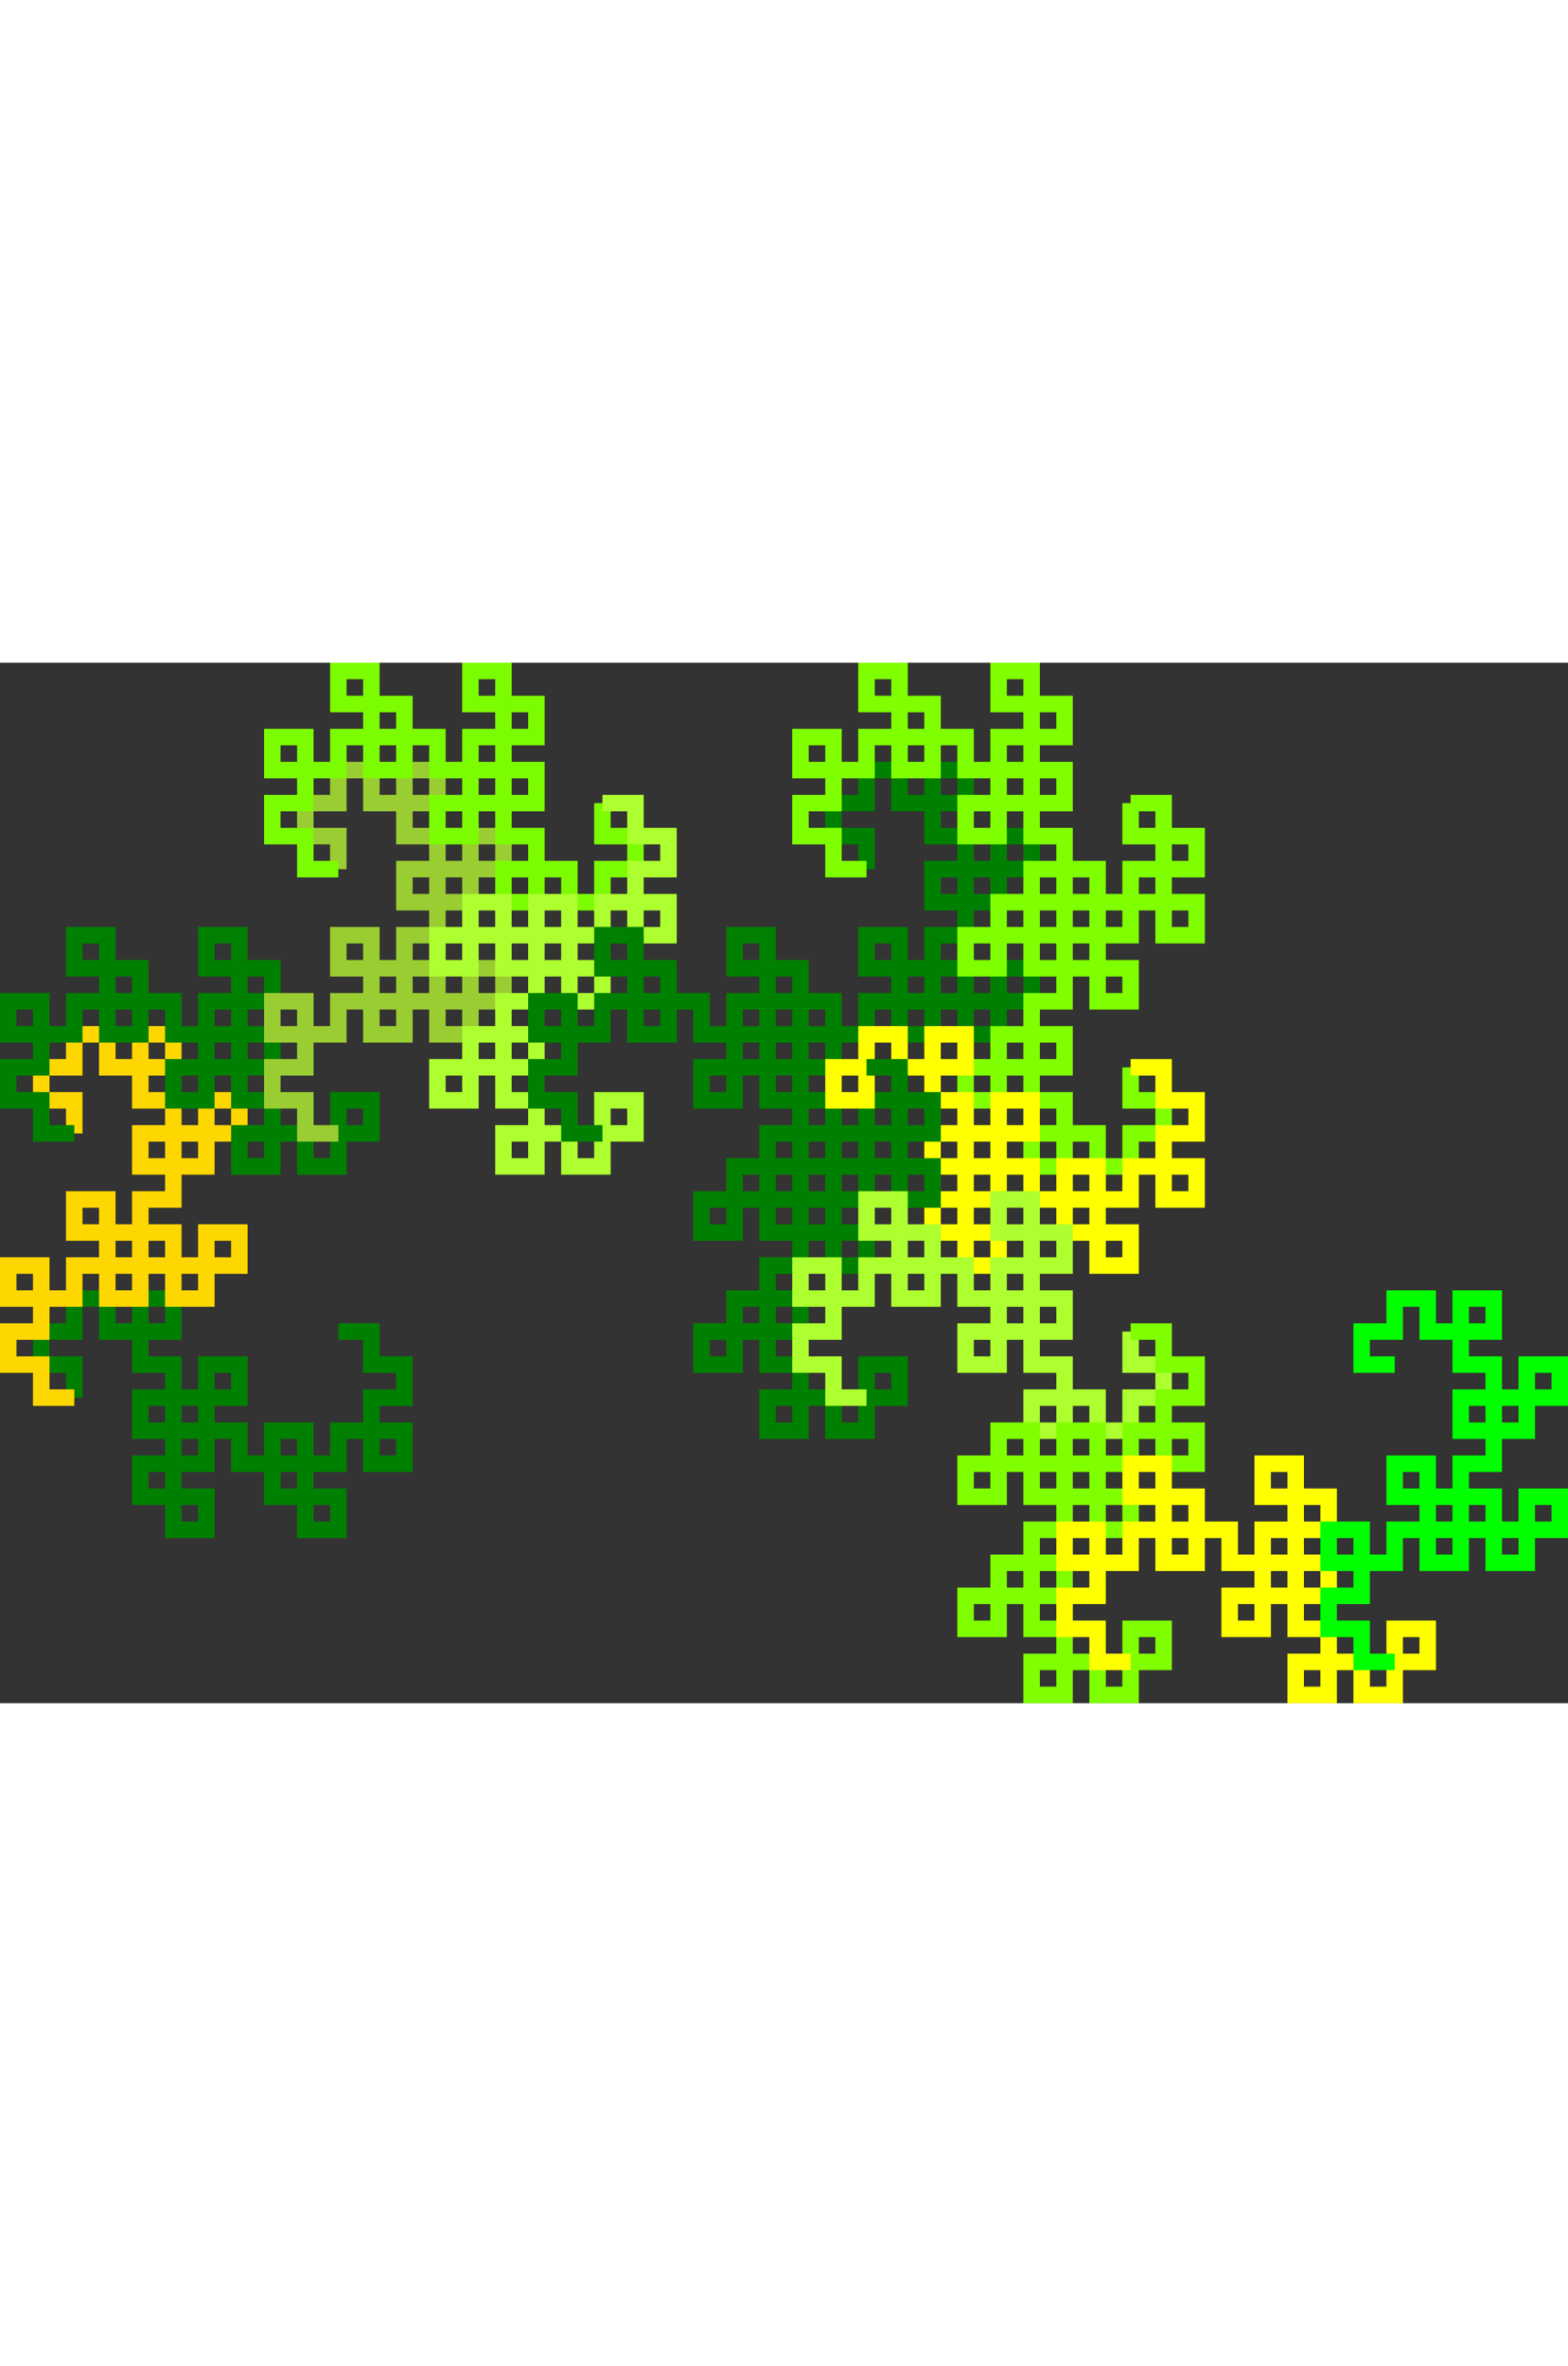 <?xml version="1.0" encoding="utf-8" ?>
<svg baseProfile="full" height="475" version="1.1" viewBox="-102.5 -202.5 475 315.0" width="315.0" xmlns="http://www.w3.org/2000/svg" xmlns:ev="http://www.w3.org/2001/xml-events" xmlns:xlink="http://www.w3.org/1999/xlink"><rect x="-102.5" y="-202.5" width="475" height="315.0" fill="#333333" stroke="none"/><defs /><polyline class="hole" fill-opacity="0" points="0,0 0.0,10.0 -10.0,10 -10.0,20.0 -20.0,20 -20.0,10 -30.0,10 -30.0,20 -40.0,20 -40.0,10 -30.0,10 -30.0,-1.0658141036401503e-14 -40.0,-1.2495111235122533e-14 -40.0,-10 -50.0,-10 -50.0,-1.4210854715202004e-14 -60.0,-1.6047824913923034e-14 -60.0,-10 -50.0,-10 -50.0,-20 -40.0,-20 -40.0,-10 -30.0,-10 -30.0,-20 -40.0,-20 -40.0,-30 -30.0,-30 -30.0,-40 -40.0,-40 -40.0,-50 -50.0,-50 -50.0,-40 -60.0,-40 -60.0,-50 -50.0,-50 -50.0,-60 -40.0,-60 -40.0,-50 -30.0,-50 -30.0,-60 -20.0,-60 -20.0,-50 -30.0,-50 -30.0,-40 -20.0,-40 -20.0,-30 -10.0,-30 -10,-40 -20.0,-40 -20.0,-50 -10.0,-50 -10,-60 1.7763568394002505e-15,-60 1.7763568394002505e-15,-50 10,-50 10,-60 3.552713678800501e-15,-60 4.777360477947854e-15,-70 10,-70 10,-80 7.105427357601002e-15,-80 8.330074156748355e-15,-90 -10,-90 -10,-80 -20,-80" stroke="green" stroke-width="5" transform="rotate(-90)" /><polyline class="hole" fill-opacity="0" points="-20,-80 -20,-90 -10,-90 -10,-100 8.881784197001252e-15,-100 8.881784197001252e-15,-90 10,-90 10,-100 20,-100 20,-90 10,-90 10,-80 20,-80 20,-70 30,-70 30,-80 40,-80 40,-70 30,-70 30,-60 20,-60 20,-70 10,-70 10,-60 20,-60 20,-50 10,-50 10,-40 20,-40 20,-30 30,-30 30,-40 20,-40 20,-50 30,-50 30,-60 40,-60 40,-50 50,-50 50,-60 60,-60 60,-50 50,-50 50,-40 60,-40 60,-30 70,-30 70,-40 60,-40 60,-50 70,-50 70,-60 80,-60 80,-50 90,-50 90,-60 80,-60 80,-70 90,-70 90,-80 80,-80 80,-90 70,-90 70,-80 60,-80" stroke="gold" stroke-width="5" transform="rotate(-90)" /><polyline class="hole" fill-opacity="0" points="60,-80 60,-90 70,-90 70,-100 80,-100 80,-90 90,-90 90,-100 100,-100 100,-90 90,-90 90,-80 100,-80 100,-70 110,-70 110,-80 120,-80 120,-70 110,-70 110,-60 100,-60 100,-70 90,-70 90,-60 100,-60 100,-50 90,-50 90,-40 100,-40 100,-30 110,-30 110,-40 120,-40 120,-30 110,-30 110,-20 100,-20 100,-30 90,-30 90,-20 80,-20 80,-30 90,-30 90,-40 80,-40 80,-50 70,-50 70,-40 80,-40 80,-30 70,-30 70,-20 60,-20 60,-30 50,-30 50,-20 60,-20 60,-10 50,-10 50,-4.085620730620576e-14 60,-4.0243883906632085e-14 60,10 70,10 70,-4.085620730620576e-14 60,-4.269317750492679e-14" stroke="green" stroke-width="5" transform="rotate(-90)" /><polyline class="hole" fill-opacity="0" points="60,-4.269317750492679e-14 60,-10 70,-10 70,-20 80,-20 80,-10 90,-10 90,-20 100,-20 100,-10 90,-10 90,-4.440892098500626e-14 100,-4.3796597585432586e-14 100,10 110,10 110,-4.440892098500626e-14 120,-4.3796597585432586e-14 120,10 110,10 110,20 100,20 100,10 90,10 90,20 100,20 100,30 90,30 90,40 100,40 100,50 110,50 110,40 100,40 100,30 110,30 110,20 120,20 120,30 130.0,30 130.0,20 140.0,20 140.0,30 130.0,30 130.0,40 140.0,40 140.0,50 150.0,50 150.0,40 140.0,40 140.0,30 150.0,30 150.0,20 160.0,20 160.0,30 170.0,30 170.0,20 160.0,20 160.0,10 170.0,10 170.0,-6.039613253960852e-14 160.0,-6.223310273832954e-14 160.0,-10 150.0,-10 150.0,-6.394884621840902e-14 140.0,-6.578581641713004e-14" stroke="yellowgreen" stroke-width="5" transform="rotate(-90)" /><polyline class="hole" fill-opacity="0" points="140.0,-6.578581641713004e-14 140.0,-10 150.0,-10 150.0,-20 160.0,-20 160.0,-10 170.0,-10 170.0,-20 180.0,-20 180.0,-10 170.0,-10 170.0,-6.572520305780927e-14 180.0,-6.511287965823559e-14 180.0,10 190.0,10 190.0,-6.572520305780927e-14 200.0,-6.511287965823559e-14 200.0,10 190.0,10 190.0,20 180.0,20 180.0,10 170.0,10 170.0,20 180.0,20 180.0,30 170.0,30 170.0,40 180.0,40 180.0,50 190.0,50 190.0,40 200.0,40 200.0,50 190.0,50 190.0,60 180.0,60 180.0,50 170.0,50 170.0,60 160.0,60 160.0,50 170.0,50 170.0,40 160.0,40 160.0,30 150.0,30 150.0,40 160.0,40 160.0,50 150.0,50 150.0,60 140.0,60 140.0,50 130.0,50 130.0,60 140.0,60 140.0,70 130.0,70 130.0,80 140.0,80 140.0,90 150.0,90 150.0,80 160.0,80" stroke="lawngreen" stroke-width="5" transform="rotate(-90)" /><polyline class="hole" fill-opacity="0" points="160.0,80 160.0,90 150.0,90 150.0,100 140.0,100 140.0,90 130.0,90 130.0,100 120.0,100 120.0,90 130.0,90 130.0,80 120.0,80 120.0,70 110.0,70 110.0,80 100.0,80 100.0,70 110.0,70 110.0,60 120.0,60 120.0,70 130.0,70 130.0,60 120.0,60 120.0,50 130.0,50 130.0,40 120.0,40 120.0,30 110.0,30 110.0,40 120.0,40 120.0,50 110.0,50 110.0,60 100.0,60 100.0,50 90.0,50 90.0,60 80.0,60 80.0,50 90.0,50 90.0,40 80.0,40 80.0,30 70.0,30 70.0,40 80.0,40 80.0,50 70.0,50 70.0,60 60.0,60 60.0,50 50.0,50 50.0,60 60.0,60 60.0,70 50.0,70 50.0,80 60.0,80 60.0,90 70.0,90 70.0,80 60.0,80" stroke="greenyellow" stroke-width="5" transform="rotate(-90)" /><polyline class="hole" fill-opacity="0" points="60.0,80 60.0,70 70.0,70 70.0,60 80.0,60 80.0,70 90.0,70 90.0,60 100.0,60 100.0,70 90.0,70 90.0,80 100.0,80 100.0,90 110.0,90 110.0,80 120.0,80 120.0,90 110.0,90 110.0,100 100.0,100 100.0,90 90.0,90 90.0,100 100.0,100 100.0,110 90.0,110 90.0,120 100.0,120 100.0,130 110.0,130 110.0,120 120.0,120 120.0,130 110.0,130 110.0,140 100.0,140 100.0,130 90.0,130 90.0,140 80.0,140 80.0,130 90.0,130 90.0,120 80.0,120 80.0,110 70.0,110 70.0,120 80.0,120 80.0,130 70.0,130 70.0,140 60.0,140 60.0,130 50.0,130 50.0,140 60.0,140 60.0,150 50.0,150 50.0,160 60.0,160 60.0,170 70.0,170 70.0,160 60.0,160" stroke="green" stroke-width="5" transform="rotate(-90)" /><polyline class="hole" fill-opacity="0" points="60.0,160 60.0,150 70.0,150 70.0,140 80.0,140 80.0,150 90.0,150 90.0,140 100.0,140 100.0,150 90.0,150 90.0,160 100.0,160 100.0,170 110.0,170 110.0,160 120.0,160 120.0,170 110.0,170 110.0,180 100.0,180 100.0,170 90.0,170 90.0,180 100.0,180 100.0,190 90.0,190 90.0,200 100.0,200 100.0,210 110.0,210 110.0,200 100.0,200 100.0,190 110.0,190 110.0,180 120.0,180 120.0,190 130.0,190 130.0,180 140.0,180 140.0,190 130.0,190 130.0,200 140.0,200 140.0,210 150.0,210 150.0,200 140.0,200 140.0,190 150.0,190 150.0,180 160.0,180 160.0,190 170.0,190 170.0,180 160.0,180 160.0,170 170.0,170 170.0,160 160.0,160 160.0,150 150.0,150 150.0,160 140.0,160" stroke="green" stroke-width="5" transform="rotate(-90)" /><polyline class="hole" fill-opacity="0" points="140.0,160 140.0,150 150.0,150 150.0,140 160.0,140 160.0,150 170.0,150 170.0,140 180.0,140 180.0,150 170.0,150 170.0,160 180.0,160 180.0,170 190.0,170 190.0,160 200.0,160 200.0,170 190.0,170 190.0,180 180.0,180 180.0,170 170.0,170 170.0,180 180.0,180 180.0,190 170.0,190 170.0,200 180.0,200 180.0,210 190.0,210 190.0,200 200.0,200 200.0,210 190.0,210 190.0,220 180.0,220 180.0,210 170.0,210 170.0,220 160.0,220 160.0,210 170.0,210 170.0,200 160.0,200 160.0,190 150.0,190 150.0,200 160.0,200 160.0,210 150.0,210 150.0,220 140.0,220 140.0,210 130.0,210 130.0,220 140.0,220 140.0,230 130.0,230 130.0,240 140.0,240 140.0,250 150.0,250 150.0,240 160.0,240" stroke="chartreuse" stroke-width="5" transform="rotate(-90)" /><polyline class="hole" fill-opacity="0" points="160.0,240 160.0,250 150.0,250 150.0,260 140.0,260 140.0,250 130.0,250 130.0,260 120.0,260 120.0,250 130.0,250 130.0,240 120.0,240 120.0,230 110.0,230 110.0,240 100.0,240 100.0,230 110.0,230 110.0,220 120.0,220 120.0,230 130.0,230 130.0,220 120.0,220 120.0,210 130.0,210 130.0,200 120.0,200 120.0,190 110.0,190 110.0,200 120.0,200 120.0,210 110.0,210 110.0,220 100.0,220 100.0,210 90.0,210 90.0,220 80.0,220 80.0,210 90.0,210 90.0,200 80.0,200 80.0,190 70.0,190 70.0,200 80.0,200 80.0,210 70.0,210 70.0,220 60.0,220 60.0,210 50.0,210 50.0,220 60.0,220 60.0,230 50.0,230 50.0,240 60.0,240 60.0,250 70.0,250 70.0,240 80.0,240" stroke="chartreuse" stroke-width="5" transform="rotate(-90)" /><polyline class="hole" fill-opacity="0" points="80.0,240 80.0,250 70.0,250 70.0,260 60.0,260 60.0,250 50.0,250 50.0,260 40.0,260 40.0,250 50.0,250 50.0,240 40.0,240 40.0,230 30.0,230 30.0,240 20.0,240 20.0,230 30.0,230 30.0,220 40.0,220 40.0,230 50.0,230 50.0,220 40.0,220 40.0,210 50.0,210 50.0,200 40.0,200 40.0,190 30.0,190 30.0,200 20.0,200 20.0,190 30.0,190 30.0,180 40.0,180 40.0,190 50.0,190 50.0,180 60.0,180 60.0,190 50.0,190 50.0,200 60.0,200 60.0,210 70.0,210 70.0,200 60.0,200 60.0,190 70.0,190 70.0,180 80.0,180 80.0,190 90.0,190 90.0,180 80.0,180 80.0,170 90.0,170 90.0,160 80.0,160 80.0,150 70.0,150 70.0,160 80.0,160" stroke="yellow" stroke-width="5" transform="rotate(-90)" /><polyline class="hole" fill-opacity="0" points="80.0,160 80.0,170 70.0,170 70.0,180 60.0,180 60.0,170 50.0,170 50.0,180 40.0,180 40.0,170 50.0,170 50.0,160 40.0,160 40.0,150 30.0,150 30.0,160 20.0,160 20.0,150 30.0,150 30.0,140 40.0,140 40.0,150 50.0,150 50.0,140 40.0,140 40.0,130 50.0,130 50.0,120 40.0,120 40.0,110 30.0,110 30.0,120 40.0,120 40.0,130 30.0,130 30.0,140 20.0,140 20.0,130 10.0,130 10.0,140 0.0,140 1.2246467991473533e-15,130 10,130 10,120 3.552713678800501e-15,120 4.777360477947854e-15,110 -10,110 -10,120 5.329070518200751e-15,120 5.329070518200751e-15,130 -10,130 -10,140 -20,140 -20,130 -30,130 -30,140 -20,140 -20,150 -30,150 -30,160 -20,160 -20,170 -10,170 -10,160 -20,160" stroke="green" stroke-width="5" transform="rotate(-90)" /><polyline class="hole" fill-opacity="0" points="-20,160 -20,150 -10,150 -10,140 8.881784197001252e-15,140 8.881784197001252e-15,150 10,150 10,140 20,140 20,150 10,150 10,160 20,160 20,170 30,170 30,160 40,160 40,170 30,170 30,180 20,180 20,170 10,170 10,180 20,180 20,190 10,190 10,200 20,200 20,210 30,210 30,200 40,200 40,210 30,210 30,220 20,220 20,210 10,210 10,220 1.4210854715202004e-14,220 1.5435501514349358e-14,210 10,210 10,200 1.7763568394002505e-14,200 1.898821519314986e-14,190 -10,190 -10,200 1.9539925233402755e-14,200 1.9539925233402755e-14,210 -10,210 -10,220 -20,220 -20,210 -30,210 -30,220 -20,220 -20,230 -30,230 -30,240 -20,240 -20,250 -10,250 -10,240 2.3092638912203256e-14,240" stroke="greenyellow" stroke-width="5" transform="rotate(-90)" /><polyline class="hole" fill-opacity="0" points="2.3092638912203256e-14,240 2.3092638912203256e-14,250 -10,250 -10,260 -20,260 -20,250 -30,250 -30,260 -40,260 -40,250 -30,250 -30,240 -40,240 -40,230 -50,230 -50,240 -60,240 -60,230 -50,230 -50,220 -40,220 -40,230 -30,230 -30,220 -40,220 -40,210 -30,210 -30,200 -40,200 -40,190 -50,190 -50,200 -40,200 -40,210 -50,210 -50,220 -60,220 -60,210 -70,210 -70,220 -80,220 -80,210 -70,210 -70,200 -80,200 -80,190 -90,190 -90,200 -80,200 -80,210 -90,210 -90,220 -100,220 -100,210 -110,210 -110,220 -100,220 -100,230 -110,230 -110,240 -100,240 -100,250 -90,250 -90,240 -100,240" stroke="chartreuse" stroke-width="5" transform="rotate(-90)" /><polyline class="hole" fill-opacity="0" points="-100,240 -100,230 -90,230 -90,220 -80,220 -80,230 -70,230 -70,220 -60,220 -60,230 -70,230 -70,240 -60,240 -60,250 -50,250 -50,240 -40,240 -40,250 -50,250 -50,260 -60,260 -60,250 -70,250 -70,260 -60,260 -60,270 -70,270 -70,280 -60,280 -60,290 -50,290 -50,280 -40,280 -40,290 -50,290 -50,300 -60,300 -60,290 -70,290 -70,300 -80,300 -80,290 -70,290 -70,280 -80,280 -80,270 -90,270 -90,280 -80,280 -80,290 -90,290 -90,300 -100,300 -100,290 -110,290 -110,300 -100,300 -100,310 -110,310 -110,320 -100,320 -100,330 -90,330 -90,320 -100,320" stroke="yellow" stroke-width="5" transform="rotate(-90)" /><polyline class="hole" fill-opacity="0" points="-100,320 -100,310 -90,310 -90,300 -80,300 -80,310 -70,310 -70,300 -60,300 -60,310 -70,310 -70,320 -60,320 -60,330 -50,330 -50,320 -40,320 -40,330 -50,330 -50,340 -60,340 -60,330 -70,330 -70,340 -60,340 -60,350 -70,350 -70,360 -60,360 -60,370 -50,370 -50,360 -60,360 -60,350 -50,350 -50,340 -40,340 -40,350 -30,350 -30,340 -20,340 -20,350 -30,350 -30,360 -20,360 -20,370 -10,370 -10,360 -20,360 -20,350 -10,350 -10,340 3.019806626980426e-14,340 3.019806626980426e-14,350 10,350 10,340 3.197442310920451e-14,340 3.319906990835186e-14,330 10,330 10,320 3.552713678800501e-14,320 3.675178358715236e-14,310 -10,310 -10,320" stroke="lime" stroke-width="5" transform="rotate(-90)" /></svg>